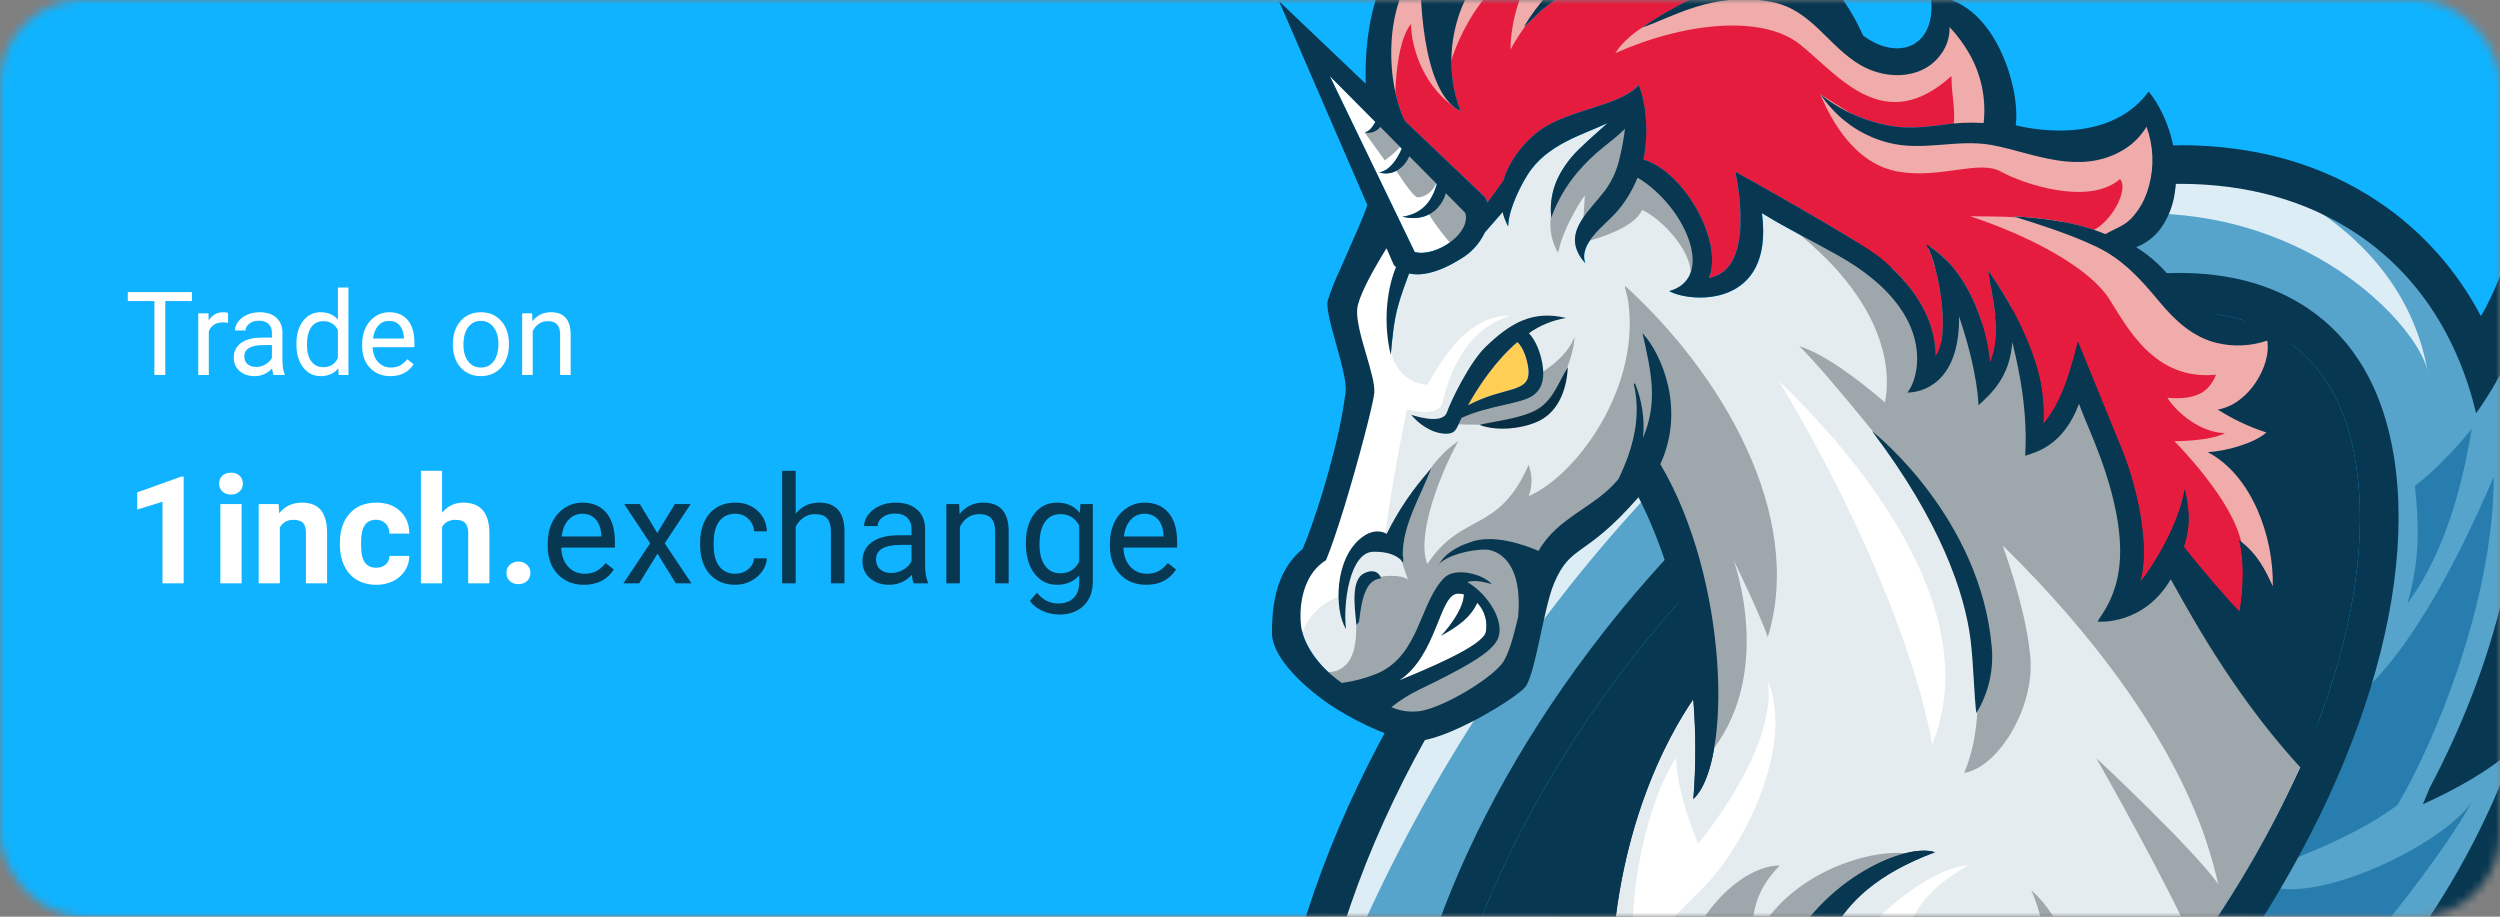 <svg width="300" height="110" viewBox="0 0 300 110" fill="none" xmlns="http://www.w3.org/2000/svg">
<rect x="0" y="0" width="300" height="110" fill="#808080" stroke="none"/>
<mask id="mask0" mask-type="alpha" maskUnits="userSpaceOnUse" x="0" y="0" width="300" height="110">
<rect width="300" height="110" rx="10" fill="#0FB3FF"/>
</mask>
<g mask="url(#mask0)">
<rect width="300" height="110" fill="#0FB3FF"/>
<path d="M23.032 36.127H19.833V45H18.527V36.127H15.335V35.047H23.032V36.127ZM27.366 38.738C27.175 38.706 26.967 38.69 26.744 38.69C25.915 38.69 25.352 39.044 25.056 39.75V45H23.791V37.603H25.021L25.042 38.458C25.457 37.797 26.045 37.467 26.806 37.467C27.052 37.467 27.239 37.499 27.366 37.562V38.738ZM32.828 45C32.755 44.854 32.696 44.594 32.65 44.221C32.062 44.831 31.361 45.137 30.545 45.137C29.816 45.137 29.216 44.932 28.747 44.522C28.282 44.107 28.05 43.583 28.05 42.949C28.05 42.179 28.341 41.582 28.925 41.158C29.513 40.73 30.338 40.516 31.399 40.516H32.63V39.935C32.63 39.492 32.498 39.142 32.233 38.882C31.969 38.617 31.579 38.485 31.064 38.485C30.613 38.485 30.235 38.599 29.93 38.827C29.624 39.055 29.472 39.331 29.472 39.654H28.2C28.2 39.285 28.33 38.93 28.59 38.588C28.854 38.242 29.21 37.968 29.656 37.768C30.107 37.567 30.602 37.467 31.14 37.467C31.992 37.467 32.66 37.681 33.143 38.109C33.626 38.533 33.876 39.119 33.895 39.866V43.27C33.895 43.95 33.981 44.49 34.154 44.891V45H32.828ZM30.73 44.036C31.126 44.036 31.502 43.934 31.857 43.728C32.213 43.523 32.47 43.257 32.63 42.929V41.411H31.639C30.089 41.411 29.314 41.865 29.314 42.772C29.314 43.168 29.447 43.478 29.711 43.701C29.975 43.925 30.315 44.036 30.73 44.036ZM35.569 41.24C35.569 40.105 35.838 39.194 36.376 38.506C36.914 37.813 37.618 37.467 38.488 37.467C39.354 37.467 40.04 37.763 40.546 38.355V34.5H41.81V45H40.648L40.587 44.207C40.081 44.827 39.377 45.137 38.475 45.137C37.618 45.137 36.918 44.786 36.376 44.084C35.838 43.382 35.569 42.466 35.569 41.336V41.24ZM36.834 41.384C36.834 42.222 37.007 42.879 37.353 43.352C37.7 43.827 38.178 44.063 38.789 44.063C39.591 44.063 40.177 43.703 40.546 42.983V39.586C40.168 38.889 39.587 38.54 38.803 38.54C38.183 38.54 37.7 38.779 37.353 39.258C37.007 39.736 36.834 40.445 36.834 41.384ZM46.849 45.137C45.846 45.137 45.03 44.809 44.401 44.152C43.773 43.492 43.458 42.61 43.458 41.507V41.274C43.458 40.541 43.597 39.887 43.875 39.312C44.158 38.734 44.55 38.283 45.051 37.959C45.557 37.631 46.103 37.467 46.691 37.467C47.653 37.467 48.4 37.783 48.934 38.417C49.467 39.05 49.733 39.957 49.733 41.138V41.664H44.723C44.741 42.393 44.953 42.983 45.358 43.435C45.769 43.881 46.288 44.105 46.917 44.105C47.364 44.105 47.742 44.013 48.052 43.831C48.362 43.649 48.633 43.407 48.865 43.106L49.638 43.708C49.018 44.66 48.088 45.137 46.849 45.137ZM46.691 38.506C46.181 38.506 45.753 38.693 45.406 39.066C45.06 39.435 44.846 39.955 44.764 40.625H48.469V40.529C48.432 39.887 48.259 39.39 47.949 39.039C47.639 38.684 47.22 38.506 46.691 38.506ZM54.341 41.233C54.341 40.509 54.482 39.857 54.765 39.278C55.052 38.7 55.448 38.253 55.954 37.938C56.465 37.624 57.046 37.467 57.697 37.467C58.704 37.467 59.518 37.815 60.138 38.513C60.762 39.21 61.074 40.137 61.074 41.295V41.384C61.074 42.104 60.935 42.751 60.657 43.325C60.384 43.895 59.99 44.339 59.475 44.658C58.964 44.977 58.376 45.137 57.711 45.137C56.708 45.137 55.895 44.788 55.27 44.091C54.651 43.394 54.341 42.471 54.341 41.322V41.233ZM55.612 41.384C55.612 42.204 55.801 42.863 56.18 43.359C56.562 43.856 57.073 44.105 57.711 44.105C58.353 44.105 58.864 43.854 59.242 43.352C59.62 42.847 59.81 42.14 59.81 41.233C59.81 40.422 59.616 39.766 59.228 39.265C58.846 38.759 58.335 38.506 57.697 38.506C57.073 38.506 56.569 38.754 56.187 39.251C55.804 39.748 55.612 40.459 55.612 41.384ZM63.856 37.603L63.898 38.533C64.463 37.822 65.201 37.467 66.112 37.467C67.675 37.467 68.464 38.349 68.478 40.112V45H67.213V40.105C67.208 39.572 67.085 39.178 66.844 38.923C66.607 38.668 66.235 38.54 65.73 38.54C65.319 38.54 64.959 38.649 64.649 38.868C64.34 39.087 64.098 39.374 63.925 39.73V45H62.66V37.603H63.856Z" fill="white"/>
<path d="M22.04 70H19.5V60.209L16.468 61.149V59.084L21.768 57.185H22.04V70ZM28.992 70H26.443V60.49H28.992V70ZM26.294 58.029C26.294 57.648 26.42 57.335 26.672 57.089C26.93 56.843 27.278 56.72 27.718 56.72C28.151 56.72 28.497 56.843 28.755 57.089C29.013 57.335 29.142 57.648 29.142 58.029C29.142 58.416 29.01 58.732 28.746 58.978C28.488 59.225 28.145 59.348 27.718 59.348C27.29 59.348 26.944 59.225 26.681 58.978C26.423 58.732 26.294 58.416 26.294 58.029ZM33.431 60.49L33.51 61.589C34.19 60.739 35.101 60.315 36.243 60.315C37.251 60.315 38.001 60.61 38.493 61.202C38.985 61.794 39.237 62.679 39.249 63.856V70H36.709V63.918C36.709 63.379 36.592 62.989 36.357 62.749C36.123 62.503 35.733 62.38 35.188 62.38C34.474 62.38 33.938 62.685 33.58 63.294V70H31.04V60.49H33.431ZM45.138 68.128C45.606 68.128 45.987 67.999 46.28 67.741C46.573 67.483 46.726 67.141 46.737 66.713H49.119C49.113 67.357 48.938 67.949 48.592 68.488C48.246 69.022 47.772 69.438 47.168 69.736C46.57 70.029 45.908 70.176 45.182 70.176C43.822 70.176 42.75 69.745 41.965 68.884C41.18 68.017 40.787 66.821 40.787 65.298V65.131C40.787 63.666 41.177 62.497 41.956 61.624C42.735 60.751 43.805 60.315 45.164 60.315C46.353 60.315 47.306 60.654 48.02 61.334C48.741 62.008 49.107 62.907 49.119 64.032H46.737C46.726 63.54 46.573 63.142 46.28 62.837C45.987 62.526 45.601 62.371 45.12 62.371C44.528 62.371 44.08 62.588 43.775 63.022C43.477 63.449 43.327 64.147 43.327 65.113V65.377C43.327 66.356 43.477 67.059 43.775 67.486C44.074 67.914 44.528 68.128 45.138 68.128ZM53.048 61.527C53.722 60.719 54.568 60.315 55.588 60.315C57.65 60.315 58.696 61.513 58.726 63.909V70H56.185V63.98C56.185 63.435 56.068 63.033 55.834 62.775C55.6 62.512 55.21 62.38 54.665 62.38C53.921 62.38 53.382 62.667 53.048 63.241V70H50.508V56.5H53.048V61.527ZM60.773 68.752C60.773 68.348 60.908 68.019 61.178 67.768C61.453 67.516 61.796 67.39 62.206 67.39C62.622 67.39 62.965 67.516 63.234 67.768C63.51 68.019 63.648 68.348 63.648 68.752C63.648 69.15 63.513 69.476 63.243 69.728C62.974 69.974 62.628 70.097 62.206 70.097C61.79 70.097 61.447 69.974 61.178 69.728C60.908 69.476 60.773 69.15 60.773 68.752Z" fill="white"/>
<path d="M70.081 70.176C68.792 70.176 67.743 69.754 66.935 68.91C66.126 68.061 65.722 66.927 65.722 65.509V65.21C65.722 64.267 65.9 63.426 66.258 62.688C66.621 61.943 67.125 61.363 67.769 60.947C68.42 60.525 69.123 60.315 69.879 60.315C71.115 60.315 72.076 60.722 72.762 61.536C73.447 62.351 73.79 63.517 73.79 65.034V65.711H67.348C67.371 66.648 67.644 67.407 68.165 67.987C68.692 68.561 69.36 68.849 70.169 68.849C70.743 68.849 71.23 68.731 71.628 68.497C72.026 68.263 72.375 67.952 72.674 67.565L73.667 68.339C72.87 69.564 71.675 70.176 70.081 70.176ZM69.879 61.65C69.223 61.65 68.672 61.891 68.227 62.371C67.781 62.846 67.506 63.514 67.4 64.375H72.164V64.252C72.117 63.426 71.894 62.787 71.496 62.336C71.098 61.879 70.559 61.65 69.879 61.65ZM78.87 63.962L80.98 60.49H82.878L79.767 65.192L82.975 70H81.094L78.897 66.44L76.699 70H74.81L78.018 65.192L74.906 60.49H76.787L78.87 63.962ZM88.248 68.849C88.828 68.849 89.335 68.673 89.769 68.321C90.202 67.97 90.442 67.53 90.489 67.003H92.027C91.998 67.548 91.811 68.066 91.465 68.559C91.119 69.051 90.656 69.443 90.076 69.736C89.502 70.029 88.893 70.176 88.248 70.176C86.953 70.176 85.922 69.745 85.154 68.884C84.393 68.017 84.012 66.833 84.012 65.333V65.061C84.012 64.135 84.182 63.312 84.522 62.591C84.861 61.87 85.348 61.31 85.981 60.912C86.619 60.514 87.372 60.315 88.239 60.315C89.306 60.315 90.19 60.634 90.894 61.273C91.603 61.911 91.981 62.74 92.027 63.76H90.489C90.442 63.145 90.208 62.641 89.786 62.248C89.37 61.85 88.855 61.65 88.239 61.65C87.413 61.65 86.772 61.949 86.314 62.547C85.863 63.139 85.638 63.997 85.638 65.122V65.43C85.638 66.525 85.863 67.369 86.314 67.961C86.766 68.553 87.41 68.849 88.248 68.849ZM95.481 61.642C96.202 60.757 97.14 60.315 98.294 60.315C100.304 60.315 101.317 61.448 101.335 63.716V70H99.709V63.707C99.703 63.022 99.545 62.515 99.234 62.187C98.93 61.858 98.452 61.694 97.802 61.694C97.274 61.694 96.811 61.835 96.413 62.116C96.015 62.398 95.704 62.767 95.481 63.224V70H93.856V56.5H95.481V61.642ZM109.641 70C109.547 69.812 109.471 69.478 109.412 68.998C108.656 69.783 107.754 70.176 106.705 70.176C105.768 70.176 104.997 69.912 104.394 69.385C103.796 68.852 103.497 68.178 103.497 67.363C103.497 66.373 103.872 65.606 104.622 65.061C105.378 64.51 106.438 64.234 107.804 64.234H109.386V63.487C109.386 62.919 109.216 62.468 108.876 62.134C108.536 61.794 108.035 61.624 107.373 61.624C106.793 61.624 106.307 61.77 105.914 62.063C105.521 62.356 105.325 62.711 105.325 63.127H103.69C103.69 62.652 103.857 62.195 104.191 61.756C104.531 61.31 104.988 60.959 105.562 60.701C106.143 60.443 106.778 60.315 107.47 60.315C108.565 60.315 109.424 60.59 110.045 61.141C110.666 61.685 110.988 62.438 111.012 63.399V67.776C111.012 68.649 111.123 69.344 111.346 69.859V70H109.641ZM106.942 68.761C107.452 68.761 107.936 68.629 108.393 68.365C108.85 68.102 109.181 67.759 109.386 67.337V65.386H108.111C106.119 65.386 105.123 65.969 105.123 67.135C105.123 67.644 105.293 68.043 105.633 68.33C105.973 68.617 106.409 68.761 106.942 68.761ZM115.099 60.49L115.151 61.685C115.878 60.772 116.827 60.315 117.999 60.315C120.009 60.315 121.022 61.448 121.04 63.716V70H119.414V63.707C119.408 63.022 119.25 62.515 118.939 62.187C118.635 61.858 118.157 61.694 117.507 61.694C116.979 61.694 116.517 61.835 116.118 62.116C115.72 62.398 115.409 62.767 115.187 63.224V70H113.561V60.49H115.099ZM123.105 65.166C123.105 63.684 123.448 62.506 124.134 61.633C124.819 60.754 125.728 60.315 126.858 60.315C128.019 60.315 128.924 60.725 129.574 61.545L129.653 60.49H131.139V69.772C131.139 71.002 130.772 71.972 130.04 72.681C129.313 73.39 128.335 73.744 127.104 73.744C126.419 73.744 125.748 73.598 125.092 73.305C124.436 73.012 123.935 72.61 123.589 72.101L124.433 71.125C125.13 71.986 125.982 72.417 126.99 72.417C127.781 72.417 128.396 72.194 128.836 71.749C129.281 71.304 129.504 70.677 129.504 69.868V69.051C128.854 69.801 127.966 70.176 126.841 70.176C125.728 70.176 124.825 69.728 124.134 68.831C123.448 67.935 123.105 66.713 123.105 65.166ZM124.74 65.351C124.74 66.423 124.96 67.267 125.399 67.882C125.839 68.491 126.454 68.796 127.245 68.796C128.271 68.796 129.023 68.33 129.504 67.398V63.057C129.006 62.148 128.259 61.694 127.263 61.694C126.472 61.694 125.854 62.002 125.408 62.617C124.963 63.232 124.74 64.144 124.74 65.351ZM137.546 70.176C136.257 70.176 135.208 69.754 134.399 68.91C133.591 68.061 133.187 66.927 133.187 65.509V65.21C133.187 64.267 133.365 63.426 133.723 62.688C134.086 61.943 134.59 61.363 135.234 60.947C135.885 60.525 136.588 60.315 137.344 60.315C138.58 60.315 139.541 60.722 140.227 61.536C140.912 62.351 141.255 63.517 141.255 65.034V65.711H134.812C134.836 66.648 135.108 67.407 135.63 67.987C136.157 68.561 136.825 68.849 137.634 68.849C138.208 68.849 138.694 68.731 139.093 68.497C139.491 68.263 139.84 67.952 140.139 67.565L141.132 68.339C140.335 69.564 139.14 70.176 137.546 70.176ZM137.344 61.65C136.688 61.65 136.137 61.891 135.691 62.371C135.246 62.846 134.971 63.514 134.865 64.375H139.629V64.252C139.582 63.426 139.359 62.787 138.961 62.336C138.562 61.879 138.023 61.65 137.344 61.65Z" fill="#083751"/>
<path d="M193.982 178.2C185.357 178.2 177.763 176.059 171.412 171.777C162.801 166.014 157.268 156.789 155.411 145.131C153.665 134.179 155.218 121.247 159.892 107.733C164.565 94.219 172.28 80.434 182.208 67.766C196.895 49.035 215.145 34.286 233.591 26.235C243.484 21.928 252.894 19.759 261.577 19.759C270.202 19.759 277.795 21.9 284.146 26.182C290.419 30.382 295.103 36.495 297.88 44.049C298.409 43.063 298.849 42.031 299.194 40.966L302.05 31.767L303.703 41.255C307.112 60.857 301.757 78.678 295.795 91.307C297.354 90.376 298.816 89.29 300.158 88.067L307.177 81.476L303.931 90.54C298.669 105.231 289.816 118.56 277.581 130.236C280.316 129.986 283.122 129.497 285.335 128.58L294.235 124.897L287.988 132.227C272.886 149.955 252.005 159.087 237.029 163.63C232.225 166.707 227.189 169.408 221.967 171.709C212.075 175.998 202.661 178.2 193.982 178.2ZM261.548 35.071C255.036 35.071 247.7 36.83 239.742 40.302C223.581 47.354 207.444 60.472 194.3 77.233C176.785 99.568 167.692 124.673 170.57 142.718C171.755 150.166 174.914 155.654 179.955 159.03C183.75 161.567 188.477 162.856 194.01 162.856C200.522 162.856 207.858 161.096 215.816 157.624C231.978 150.573 248.114 137.455 261.259 120.694C278.773 98.355 287.866 73.265 284.989 55.208C283.804 47.761 280.644 42.272 275.603 38.896C271.808 36.359 267.082 35.071 261.548 35.071Z" fill="#56A4CB"/>
<path d="M288.894 72.394C293.785 65.839 295.617 57.174 296.627 51.443C292.761 56.207 289.787 58.298 289.787 58.298C290.233 62.623 290.501 66.863 288.894 72.394Z" fill="#277DAD"/>
<path d="M224.42 36.388C265.154 10.598 290.99 38.254 291.394 45.095C289.741 34.3 282.112 26.717 273.065 22.453C265.207 18.388 241.592 24.041 241.592 24.041L224.42 36.388Z" fill="#DDEDF5"/>
<path d="M156.089 130.917C164.326 102.591 192.504 48.128 246.186 24.219C237.665 20.611 201.279 40.356 182.215 67.755C158.767 101.477 158.767 109.863 156.089 130.917Z" fill="#DDEDF5"/>
<path d="M273.062 103.857C273.062 103.857 282.122 100.806 287.699 96.599C291.983 89.437 299.244 72.255 299.244 57.228C288.77 81.665 281.394 84.502 281.394 84.502C277.506 96.242 276.039 97.991 273.062 103.857Z" fill="#277DAD"/>
<path d="M278.773 135.496C261.994 148.546 250.545 153.774 235.737 158.691L226.241 163.926L224.02 154.766C224.02 154.766 259.81 135.81 271.708 106.116C277.47 108.853 292.946 101.538 296.627 96.242C289.487 109.089 265.211 135.26 265.211 135.26L278.773 135.496Z" fill="#277DAD"/>
<path d="M261.577 22.06C269.645 22.06 276.863 24.066 282.854 28.077C290.019 32.873 294.906 40.267 297.134 49.584C298.919 47.086 300.583 44.267 301.418 41.619C305.024 62.349 298.676 81.112 291.551 94.569C291.29 95.215 291.022 95.864 290.747 96.51C294.674 94.726 298.855 92.438 301.747 89.73C295.153 108.143 283.539 122.239 271.316 132.755H272.133C276.292 132.755 282.101 132.398 286.224 130.693C271.78 147.643 251.952 156.689 236.051 161.482C231.267 164.564 226.247 167.266 221.039 169.561C211.4 173.764 202.254 175.866 193.989 175.866C185.921 175.866 178.702 173.861 172.712 169.85C164.65 164.454 159.463 155.779 157.717 144.767C156.032 134.19 157.55 121.646 162.105 108.493C166.675 95.25 174.268 81.665 184.043 69.2C198.494 50.765 216.427 36.266 234.527 28.366C244.166 24.162 253.312 22.06 261.577 22.06ZM194.01 165.175C200.758 165.175 208.462 163.362 216.744 159.747C233.252 152.546 249.706 139.186 263.087 122.125C280.983 99.286 290.255 73.518 287.281 54.844C285.988 46.733 282.493 40.72 276.896 36.969C272.687 34.154 267.489 32.752 261.544 32.752C254.794 32.752 247.093 34.564 238.811 38.176C222.303 45.38 205.845 58.741 192.468 75.802C174.572 98.64 165.3 124.408 168.274 143.082C169.566 151.194 173.061 157.207 178.659 160.957C182.865 163.773 188.066 165.175 194.01 165.175ZM261.577 17.439C252.573 17.439 242.848 19.691 232.659 24.134C213.867 32.341 195.299 47.329 180.38 66.356C170.302 79.203 162.458 93.27 157.707 106.976C152.901 120.847 151.324 134.168 153.109 145.495C155.072 157.817 160.963 167.573 170.109 173.686C176.849 178.2 184.878 180.488 193.971 180.488C202.971 180.488 212.699 178.236 222.888 173.793C228.124 171.49 233.176 168.79 238 165.717C247.035 162.992 255.744 159.282 263.969 154.655C282.083 144.349 288.759 137.062 301.479 120.815L284.639 126.3C301.586 107.883 305.863 96.717 311.293 75.627L301.561 83.528C312.332 58.416 305.192 31.028 302.907 25.468C301.415 29.868 298.98 36.049 297.698 37.919C294.816 32.405 290.602 27.697 285.439 24.223C278.698 19.709 270.669 17.421 261.577 17.421V17.439ZM194.01 160.536C188.944 160.536 184.65 159.38 181.247 157.103C176.764 154.098 173.943 149.138 172.861 142.354C170.084 124.912 178.998 100.51 196.124 78.664C209.037 62.199 224.855 49.331 240.671 42.429C248.332 39.086 255.358 37.391 261.548 37.391C266.614 37.391 270.905 38.547 274.311 40.823C278.795 43.828 281.615 48.788 282.697 55.572C285.474 73.015 276.56 97.416 259.435 119.263C246.522 135.735 230.703 148.582 214.888 155.497C207.223 158.841 200.201 160.536 194.01 160.536Z" fill="#083751"/>
<path d="M194.01 160.536C188.945 160.536 184.65 159.38 181.248 157.103C176.764 154.098 173.943 149.138 172.862 142.354C170.084 124.912 178.998 100.51 196.124 78.664C209.037 62.199 224.855 49.331 240.671 42.429C248.332 39.086 255.358 37.391 261.548 37.391C266.614 37.391 270.905 38.547 274.311 40.823C278.795 43.828 281.615 48.788 282.697 55.572C285.474 73.015 276.56 97.416 259.435 119.263C246.522 135.735 230.703 148.582 214.888 155.497C207.223 158.841 200.201 160.536 194.01 160.536Z" fill="#083751"/>
<path d="M170.52 -4.2C170.309 -1.542 170.491 11.187 175.296 13.353C171.965 5.502 175.503 -9.128 192.204 -9.2C189.148 -6.923 186.806 -3.187 185.778 -0.693C184.673 0.512 183.695 1.827 182.861 3.233C184.064 2.519 187.97 -4.111 202.625 -4.158C206.516 -4.158 210.743 -3.733 214.192 -1.77C208.265 -3.237 201.954 0.014 197.034 3.322C200.501 2.209 205.545 -1.128 212.642 0.26C217.412 1.192 219.372 5.584 223.31 7.85C226.523 9.703 231.085 9.563 233.188 6.109C233.712 5.251 233.974 4.259 233.941 3.254C234.843 4.207 235.631 5.261 236.29 6.395C237.752 8.925 238.363 11.859 238.032 14.763C234.559 14.431 231.139 15.63 227.654 15.227C224.28 14.778 221.092 13.421 218.429 11.301C220.324 14.138 223.185 16.191 226.48 17.079C230.671 18.203 234.751 16.633 238.939 17.375C243.719 18.217 249.742 21.332 255.197 17.707C256.163 17.049 256.974 16.189 257.575 15.187C258.445 17.583 258.513 20.197 257.767 22.635C257.382 24.006 256.663 25.26 255.675 26.285C254.779 27.174 253.683 27.477 252.655 28.091C249.199 26.664 245.333 26.182 241.588 25.95C244.955 27.02 248.403 28.091 251.584 29.615C254.765 31.139 256.914 33.54 259.142 36.217C260.995 38.443 263.155 40.47 266.057 41.159C268.051 41.633 270.138 41.532 272.076 40.866C272.594 43.775 269.898 48.517 266.139 49.145C267.958 50.305 269.917 51.23 271.969 51.897C270.541 53.181 267.132 54.141 264.94 54.255C270.209 57.017 272.862 64.376 272.74 70.349C271.894 68.526 270.923 66.424 268.717 64.832C269.338 67.384 269.224 70.499 268.752 73.397C267.71 72.405 263.754 67.823 262.069 65.607C262.887 63.055 262.744 61.296 262.18 58.698C261.466 62.98 258.399 67.894 256.825 69.864C257.539 67.198 257.26 64.329 256.825 61.656C256.292 58.644 255.413 55.703 254.205 52.892C251.602 46.544 251.602 46.544 249.353 41.016C248.05 46.294 246.932 48.756 245.201 50.894C245.29 49.203 245.175 47.508 244.858 45.844C244.737 45.152 243.655 39.739 238.589 32.47C239.028 35.838 240.374 39.839 238.778 43.607C238.675 40.781 236.808 32.598 231.149 29.333C232.734 32.059 234.127 40.599 232.22 42.79C232.402 38.079 229.122 33.736 225.544 30.885C222.895 28.773 208.208 20.579 208.23 20.615C208.251 20.651 210.954 32.427 205.045 33.358C206.852 29.287 202.311 20.718 197.191 19.141C197.791 16.269 197.63 12.814 196.638 10.22C194.096 12.978 187.656 13.096 184.168 16.122C182.668 17.414 181.073 19.384 180.426 21.671L178.491 24.34C178.451 24.111 178.366 23.892 178.242 23.695L168.606 14.538C166.411 10.363 165.811 0.285 170.52 -4.2Z" fill="#E61C3F"/>
<path d="M159.577 9.117L165.047 14.634C164.75 15.166 164.354 15.758 163.769 15.894C164.111 15.973 164.468 15.953 164.799 15.834C165.129 15.716 165.418 15.505 165.632 15.227L168.217 17.835C167.692 19.016 166.828 20.465 165.486 20.69C167.203 21.182 168.517 20.09 169.127 18.756L172.419 22.075C171.983 23.641 171.03 25.643 168.285 26C171.266 26.714 172.954 24.99 173.508 23.166L175.828 25.507C176.589 28.005 172.305 30.91 169.759 30.243L159.577 9.117Z" fill="white"/>
<path d="M276.039 92.046C271.603 101.617 266.058 110.635 259.517 118.913C257.075 122.039 254.537 125.029 251.902 127.884C252.766 121.354 250.881 114.495 246.7 111.262C250.577 119.548 249.556 126.528 246.297 131.806C241.431 139.625 232.335 142.99 226.858 142.872C222.708 142.746 218.656 141.576 215.077 139.471C215.077 139.471 199.876 135.735 198.88 139.178C197.884 142.622 203.142 151.436 203.142 151.436C203.142 151.436 206.773 151.265 207.098 153.877C208.551 152.674 210.3 151.884 212.164 151.59C213.607 152.549 214.685 153.966 215.227 155.611C216.212 158.691 215.159 162.106 214.599 164.565C214.485 165.02 214.397 165.481 214.334 165.946C214.26 166.503 214.283 167.07 214.402 167.619C214.563 168.323 214.868 168.985 215.298 169.564C214.068 169.327 212.852 169.02 211.657 168.644C210.36 168.24 209.096 167.736 207.876 167.138C205.971 166.251 204.281 164.963 202.921 163.362C197.334 163.744 195.424 164.939 193.714 161.824C193.201 160.82 192.781 159.771 192.457 158.691C190.237 151.818 185.239 144.831 183.197 141.99C181.155 139.15 183.739 133.176 188.627 131.028C193.514 128.88 213.385 123.791 216.323 119.869C219.261 115.948 217.922 107.594 232.199 102.273C228.118 100.949 216.316 106.819 213.385 117.204C207.848 120.829 193.693 124.94 189.841 126.082C183.475 127.966 179.902 132.57 178.87 135.482C175.725 136.595 170.595 138.368 170.548 140.834C170.495 143.593 172.458 147.582 172.333 153.299C172.333 154.198 173.24 155.704 174.5 157.324C175.293 158.348 176.221 159.419 177.124 160.411C176.912 162.334 176.011 164.115 174.586 165.425C173.566 166.381 172.442 167.219 171.234 167.923C170.038 168.658 168.913 169.261 168.142 169.839C167.474 170.344 166.947 171.011 166.61 171.777C166.036 169.849 165.649 167.87 165.454 165.867C162.38 161.667 161.259 160.515 160.691 158.73C160.647 158.57 160.617 158.407 160.602 158.241C160.374 156.143 160.916 149.866 161.259 146.237C161.684 146.187 162.58 146.794 164.301 147.764L164.658 147.978L164.197 147.265C161.698 143.432 158.867 139.207 160.113 135.371C160.784 133.308 162.094 132.159 164.169 130.921C164.18 130.911 164.193 130.902 164.208 130.896C165.004 130.414 165.918 129.918 166.953 129.347C170.687 127.281 185.731 122.421 187.688 118.438C188.801 116.226 190.043 114.081 191.408 112.015C191.728 114.921 192.358 117.785 193.286 120.558C193.064 100.574 200.326 88.056 203.185 83.899C203.515 87.888 203.521 91.898 203.203 95.889C207.194 92.146 207.448 75.648 202.361 62.27C201.937 61.154 201.474 60.064 200.972 58.998C200.436 57.859 199.858 56.757 199.237 55.7C200.246 53.511 200.687 51.103 200.519 48.699C200.441 47.563 200.243 46.438 199.926 45.345C199.388 43.369 198.428 41.533 197.113 39.963C197.677 42.493 198.184 44.677 198.244 46.843C198.295 48.36 198.087 49.875 197.63 51.322C197.502 51.725 197.352 52.132 197.181 52.55C197.209 52.26 197.231 51.975 197.238 51.69C197.28 50.48 197.16 49.27 196.881 48.092C196.718 47.403 196.503 46.726 196.238 46.069C196.199 45.976 196.056 46.044 196.077 46.137C196.261 46.925 196.37 47.73 196.402 48.538C196.46 50.017 196.301 51.495 195.931 52.928C195.773 53.565 195.581 54.194 195.356 54.812C195.025 55.723 194.647 56.616 194.225 57.488C191.415 60.935 186.938 62.017 184.635 66.11C184.421 66.021 184.178 65.921 183.921 65.817C183.054 65.477 182.163 65.203 181.255 64.996C179.637 64.64 177.831 64.511 176.342 65.111C175.573 65.351 174.842 65.7 174.172 66.149C173.561 66.544 173.05 67.075 172.679 67.701C173.554 66.72 176.249 65.917 178.391 65.949C178.984 66.009 179.551 66.225 180.034 66.574C180.737 67.087 181.28 67.79 181.597 68.601C181.597 68.658 181.569 68.693 181.565 68.715C181.581 68.688 181.596 68.661 181.608 68.633V68.661C182.097 69.85 182.376 71.562 182.165 74.032C181.562 76.498 180.987 78.703 180.152 79.709C178.559 81.651 173.336 84.762 170.53 85.308C170.319 85.359 170.104 85.396 169.888 85.419C169.142 85.461 168.396 85.366 167.685 85.137C167.439 85.069 167.189 84.984 166.939 84.887C167.422 84.506 167.923 84.148 168.442 83.817C168.991 83.462 169.56 83.142 170.148 82.857C170.836 82.526 171.485 82.207 172.094 81.9C176.524 79.702 178.877 78.239 179.612 76.883C180.287 75.638 179.78 73.907 178.727 72.405C178.25 71.71 177.678 71.085 177.028 70.549C176.716 70.291 176.383 70.059 176.032 69.857C176.538 69.72 177.069 69.698 177.585 69.793C178.048 69.871 178.507 69.973 178.959 70.099C178.691 69.8 177.331 69.471 176.938 69.243C175.653 68.486 174.511 68.811 173.636 69.796C172.494 71.081 170.927 75.634 168.256 78.753C166.435 80.894 162.99 81.676 160.984 81.965C158.128 79.945 156.343 77.176 156.111 74.978C155.85 72.362 156.468 68.833 159.12 67.205C161.127 62.395 164.683 49.224 164.908 47.175C165.132 45.127 162.633 39.639 162.858 37.073C163.023 35.253 165.668 30.907 166.375 29.772L167.249 31.788C167.271 31.809 167.36 31.913 167.514 32.052C166.211 35.264 166.086 39.343 166.889 42.583C167.078 40.531 167.246 38.504 167.821 36.516C168.178 35.257 168.638 34.04 169.084 32.819C170.352 33.094 172.344 32.905 175.278 31.064C176.55 30.331 177.565 29.224 178.184 27.895L180.326 25.443C180.476 26.042 180.699 26.619 180.99 27.163C180.99 25.586 182.061 22.956 183.307 20.986C185.628 17.261 190.08 16.144 192.907 14.763C191.779 15.812 190.601 16.804 189.505 17.885C187.188 20.162 185.785 22.881 186.156 26.157C187.438 22.66 189.455 20.09 192.325 17.75C193.039 17.157 194.11 16.368 195.021 15.459C194.628 18.049 194.307 20.64 192.611 22.874C190.605 25.54 187.152 28.137 190.255 31.588C189.398 29.286 192.511 27.088 193.825 25.65C194.979 24.381 195.895 22.913 196.527 21.318C202.239 24.733 206.006 33.355 200.329 34.935C202.757 36.32 212.953 37.112 211.446 25.575C214.302 27.359 217.348 28.844 220.371 30.539L220.611 30.671C221.512 31.176 222.388 31.726 223.235 32.32C226.008 34.268 227.729 36.245 228.75 38.118C229.32 39.136 229.716 40.24 229.925 41.387C230.46 44.374 229.404 46.615 228.879 47.097C231.671 47.026 234.948 44.995 235.098 38.711C235.098 38.468 235.098 38.218 235.098 37.965L235.119 38.019C235.187 38.218 235.251 38.411 235.319 38.604C237.411 44.991 237.433 48.617 237.433 48.617C239.218 47.022 241.224 44.952 241.488 41.041C241.613 41.694 243.466 48.153 243.03 54.68C244.305 54.248 247.604 53.513 249.499 48.435C250.095 50.219 251.963 54.016 253.155 58.216C253.947 61.003 254.54 63.983 254.415 66.895C254.212 71.68 251.916 74.032 251.734 74.574C251.898 74.599 257.235 75.031 260.509 69.496C263.679 75.21 268.588 83.902 276.039 92.046Z" fill="#E5ECEF"/>
<path d="M176.15 48.631C177.378 46.426 179.413 43.328 182.069 41.059C182.783 41.683 183.204 43.082 183.347 43.967C183.911 47.35 180.894 46.144 176.15 48.631Z" fill="#FFCE55"/>
<path d="M155.493 78.4C155.493 78.4 156.122 72.722 161.28 71.438C160.606 68.754 162.601 63.783 166.171 64.811C166.95 57.852 168.852 49.109 168.852 49.109C168.852 49.109 172.665 50.269 173.136 48.217C173.608 46.166 175.278 39.653 181.269 37.869C176.16 37.869 173.261 42.768 171.301 46.158C168.385 46.069 166.039 43.214 166.96 38.754C167.881 34.293 168.388 31.349 168.388 31.349L166.186 28.762C166.186 28.762 160.72 34.218 161.637 37.869C162.555 41.519 165.011 46.037 163.779 48.624C162.548 51.211 157.964 65.839 157.964 65.839C154.108 70.524 153.766 73.839 155.493 78.4Z" fill="white"/>
<path d="M236.176 103.857C231.863 103.857 219.847 112.361 219.847 121.222C213.224 124.077 196.788 130.086 196.788 130.086L222.01 125.922C222.01 125.922 229.296 128.955 234.18 125.922C239.064 122.888 237.85 116.972 237.85 116.972C231.845 122.175 222.167 111.708 236.176 103.857Z" fill="white"/>
<path d="M213.464 45.712C221.653 53.584 238.679 72.572 231.863 89.344C229.743 77.361 222.167 60.083 213.464 45.712Z" fill="white"/>
<path d="M157.518 79.948C157.518 79.948 159.535 81.494 161.32 79.948C163.979 77.647 161.773 71.712 163.462 70.192C165.15 68.672 168.617 69.004 168.97 69.6C168.053 67.102 167.271 64.365 167.867 63.294C168.463 62.224 170.591 55.8 175.007 52.946C173.122 56.207 169.845 64.158 171.287 67.694C172.626 65.839 178.813 64.101 181.551 66.791C184.289 69.482 184.471 77.001 181.551 80.616C178.631 84.231 170.994 88.035 168.97 87.499C162.969 85.109 160.324 83.142 157.518 79.948Z" fill="#9EA7AC"/>
<path d="M171.291 67.694C175.368 61.421 179.784 64.097 183.429 55.8C183.9 57.005 183.9 58.343 183.429 59.547C189.562 56.875 197.795 45.245 195.017 34.3C197.516 37.747 199.747 48.574 198.319 53.659C196.891 58.744 190.465 62.313 189.216 64.365C187.966 66.417 183.689 69.628 183.689 69.628C181.562 65.846 175.543 66.731 171.291 67.694Z" fill="#9EA7AC"/>
<path d="M173.583 50.804C173.583 50.804 180.251 51.557 183.675 49.823C187.099 48.089 188.934 42.419 188.934 40.456C187.938 43.132 184.56 44.963 184.56 44.963C183.338 46.214 181.841 47.164 180.187 47.736C177.503 48.631 174.654 49.466 174.654 49.466L173.583 50.804Z" fill="#9EA7AC"/>
<path d="M171.291 25.379C171.291 25.379 172.94 23.727 172.562 21.475C171.962 23.327 170.684 23.684 170.113 23.684C169.541 23.684 167.299 20.115 167.299 20.115C167.299 20.115 169.723 17.824 168.974 16.297C168.22 17.857 166.171 19.241 166.171 19.241L163.769 15.915C163.769 15.915 166.625 14.602 166.171 13.353C165.282 13.353 175.453 22.435 175.453 22.435L177.499 25.754C177.499 25.754 177.499 27.716 174.436 29.629C172.058 26.935 171.291 25.379 171.291 25.379Z" fill="#9EA7AC"/>
<path d="M199.108 48.842C202.264 47.157 195.003 36.88 195.003 34.3C206.606 44.845 216.602 61.778 212.139 76.448C211.068 73.415 208.034 67.22 208.034 67.22C208.034 67.22 213.217 81.315 204.735 90.95C205.535 78.46 200.34 59.647 197.859 57.228C200.09 53.356 199.108 48.842 199.108 48.842Z" fill="#9EA7AC"/>
<path d="M228.672 102.387C222.96 101.895 212.853 105.938 210.176 113.967C210.34 110.998 209.851 107.604 213.574 103.857C208.576 103.857 202.15 110.994 202.15 116.972C193.757 120.897 168.235 133.059 166.179 134.843C164.122 136.627 164.454 138.515 167.878 146.676C165.732 152.685 162.559 156.243 170.602 163.212C173.915 166.067 175.464 166.424 175.464 166.424L178.891 159.387C178.891 159.387 170.791 144.346 173.126 140.552C178.634 136.805 180.726 136.27 180.726 136.27C180.726 136.27 182.686 130.382 192.682 127.527C202.679 124.673 215.374 118.785 215.374 118.785C218.03 105.581 226.241 103.915 228.672 102.387Z" fill="#9EA7AC"/>
<path d="M249.981 129.49C249.981 129.49 251.409 113.432 243.741 106.83C245.697 110.934 246.597 119.141 243.741 123.245C243.78 119.596 242.514 116.052 240.171 113.253C240.171 113.253 244.041 127.706 233.213 131.185C224.677 133.059 221.25 129.133 221.25 129.133C212.146 132.345 199.115 133.594 195.367 134.486C192.868 140.196 192.868 151.722 201.529 159.926C200.892 157.903 200.384 155.843 200.008 153.756C200.008 153.756 202.768 158.216 205.756 157.503C208.744 156.789 212.996 152.725 217.833 159.13C215.912 152.507 213.656 150.009 213.656 150.009L207.498 150.366L203.214 148.046L200.179 140.017L213.656 141.266C213.656 141.266 226.944 148.785 235.344 143.764C243.744 138.743 249.981 129.49 249.981 129.49Z" fill="#9EA7AC"/>
<path d="M174.932 71.234C175.183 71.229 175.433 71.26 175.675 71.327C175.596 73.514 172.94 76.294 172.94 76.294C175.029 75.113 176.446 74.11 177.274 72.337C177.712 72.802 178.033 73.365 178.21 73.978C178.388 74.592 178.417 75.239 178.295 75.866C177.91 77.54 171.059 80.362 167.871 81.665C172.451 78.7 172.683 71.295 174.932 71.234Z" fill="white"/>
<path d="M263.904 70.249L261.048 65.839C261.048 65.839 257.264 71.502 254.801 72.572C257.028 62.938 252.837 51.679 249.267 45.712C248.956 47.258 248.297 48.712 247.34 49.966C246.383 51.219 245.154 52.238 243.744 52.946C243.744 52.946 243.844 46.687 242.423 41.691C242.063 40.292 241.481 38.961 240.699 37.747C240.56 39.49 240.218 41.209 239.678 42.872C239.378 43.878 238.941 44.839 238.379 45.727C238.379 45.727 238.172 44.924 237.84 43.742C237.483 42.504 237.004 40.845 236.472 39.253C235.737 37.034 234.916 34.95 234.273 34.315C234.184 35.588 234.559 37.94 234.17 40.381C233.942 42.078 233.227 43.672 232.11 44.97L231.867 44.635C231.733 43.709 231.548 42.792 231.314 41.887C230.649 39.278 229.286 35.464 226.708 33.394C226.437 33.176 226.13 32.944 225.794 32.709C224.588 31.849 223.013 30.882 221.339 29.911C216.519 27.131 210.854 24.362 210.6 24.237C213.731 26.218 216.636 28.536 219.261 31.149C220.363 32.264 221.383 33.456 222.313 34.718C225.087 38.508 226.166 41.965 226.383 44.774C226.478 45.948 226.417 47.13 226.201 48.289C222.928 45.487 218.926 42.479 215.912 41.537C217.53 43.057 221.267 47.489 224.727 51.732L224.673 51.786C224.827 51.922 224.973 52.071 225.123 52.214C226.826 54.298 228.447 56.311 229.7 57.874C236.262 68.119 239.546 83.752 235.705 92.745C239.721 92.121 244.119 85.023 243.648 79.006C243.291 74.367 241.435 68.604 240.317 65.446C263.633 88.359 265.6 104.546 266.228 106.127C263.065 101.738 251.902 91.293 251.552 90.968C251.752 91.325 260.548 106.773 263.494 113.842C269.416 105.492 274.14 96.895 277.474 88.552L263.904 70.249Z" fill="#9EA7AC"/>
<path d="M189.826 29.126C192.525 28.441 196.163 27.163 197.056 25.201C199.198 26.093 204.017 30.724 202.678 34.3C205.42 30.992 202.907 22.81 196.367 20.115C196.367 18.688 195.717 13.335 195.717 13.335C195.717 13.335 182.508 22.563 186.97 30.343C187.684 26.913 190.183 23.416 190.183 23.416L189.826 29.126Z" fill="#9EA7AC"/>
<path d="M167.442 14.952C167.442 14.952 166.932 5.841 169.327 2.869C169.327 5.602 170.809 10.748 175.296 13.35C172.362 7.151 171.726 -6.813 171.726 -6.813C164.426 -0.247 163.854 6.152 167.442 14.952Z" fill="#F0ABAB"/>
<path d="M173.458 10.598C173.458 10.598 171.458 -4.15 182.815 -8.076C194.171 -12.001 195.003 -10.456 195.003 -10.456C195.003 -10.456 184.168 0.31 181.258 5.959C181.258 2.987 182.372 -2.677 186.049 -5.46C179.784 -4.746 174.065 4.2 173.458 10.598Z" fill="#F0ABAB"/>
<path d="M186.82 -0.85C191.79 -2.063 201.161 -3.169 208.091 -0.7C200.236 0.728 195.417 3.761 193.843 6.377C201.786 2.808 211.389 1.613 216.048 5.367C220.707 9.121 226.105 16.429 234.173 9.121C234.173 11.79 234.909 13.81 234.173 16.072C238.518 17.325 240.103 16.072 240.103 16.072C240.103 16.072 240.574 4.532 233.559 1.677C233.488 5.556 229.154 8.1 225.584 7.147C222.014 6.195 215.912 -0.582 215.912 -0.582C215.912 -0.582 215.455 -7.091 200.233 -5.817C191.79 -5.981 186.82 -0.85 186.82 -0.85Z" fill="#F0ABAB"/>
<path d="M218.44 11.319C219.868 14.752 222.724 19.709 227.79 20.597C232.856 21.486 237.508 19.131 240.121 20.597C242.734 22.064 250.706 24.744 254.401 21.482C255.711 22.977 252.377 28.448 249.642 27.855C242.145 25.921 243.966 26.032 236.433 25.95C244.601 28.68 250.927 32.487 253.069 35.817C255.211 39.146 258.456 45.712 265.921 44.963C265.09 46.997 263.662 48.025 260.092 47.736C261.163 49.495 264.136 51.964 266.992 51.964C265.332 52.946 260.923 52.946 260.923 52.946C260.923 52.946 268.096 60.083 269.013 65.375C271.187 71.177 273.454 72.255 273.454 72.255C273.454 72.255 276.157 61.778 269.491 55.205C274.729 52.946 275.443 52.053 275.443 52.053L268.899 48.631C268.899 48.631 276.963 44.181 273.54 39.028C267.471 40.456 265.625 40.477 261.545 37.391C257.464 34.304 254.262 29.611 254.262 29.611C254.262 29.611 263.422 25.111 257.478 13.335C252.955 17.421 250.11 18.306 243.677 16.629C237.243 14.952 229.275 17.425 227.369 16.629C225.462 15.833 218.44 11.319 218.44 11.319Z" fill="#F0ABAB"/>
<path d="M196.192 116.226C195.003 108.375 197.527 96.328 201.136 90.95C201.136 95.054 203.774 101.238 203.774 101.238C203.774 101.238 213.367 89.912 212.139 81.665C215.373 89.344 209.39 101.716 204.071 106.83C198.751 111.944 196.192 116.226 196.192 116.226Z" fill="white"/>
<path d="M224.67 51.775C232.881 62.634 235.762 71.145 236.469 76.776C236.826 79.688 236.911 83.863 237.165 85.573C238.631 83.175 239.276 80.365 239.003 77.568C237.636 62.252 225.223 52.161 224.67 51.775Z" fill="#083751"/>
<path d="M163.729 68.775C162.105 69.528 162.537 72.701 162.769 74.992L163.08 74.635C163.454 71.384 164.011 69.593 165.732 69.396C165.732 69.382 165.357 68.023 163.729 68.775Z" fill="#083751"/>
<path d="M184.168 49.291C182.261 50.248 179.302 50.566 177.517 50.979C179.748 51.854 183.018 51.379 184.775 50.465C187.077 49.291 188.034 46.597 188.138 44.042C186.881 46.166 186.26 48.235 184.168 49.291Z" fill="#082E44"/>
<path d="M270.455 76.876C270.741 75.873 271.455 74.378 271.109 71.648C271.932 73.208 272.445 74.913 272.619 76.669C279.27 68.597 272.726 57.042 271.794 56.232C274.339 55.519 276.078 53.452 277.863 50.523C275.364 50.601 273.893 50.455 271.666 49.663C276.178 47.315 275.186 40.898 274.339 37.319C271.673 39.168 267.264 38.686 264.44 36.962C261.038 34.878 260.491 32.263 256.343 29.661C257.579 29.187 258.643 28.351 259.395 27.263C260.219 26.047 260.756 24.66 260.966 23.206C261.637 19.152 260.441 14.217 257.846 10.984C252.794 17.821 242.602 15.205 241.884 15.03C242.506 10.588 239.282 -0.314 231.703 -0.45C232.452 5.592 227.854 7.44 223.584 4.278C221.939 0.674 219.622 -2.705 216.237 -4.721C212.346 -7.044 207.241 -7.505 202.803 -7.362C199.176 -7.259 195.685 -6.27 192.861 -5.285C193.732 -7.751 197.02 -10.217 197.609 -10.46C189.041 -14.809 174.679 -9.532 172.812 0.16C172.455 -4.572 172.54 -8.593 172.672 -9.1C164.001 -5.467 163.783 5.966 163.886 10.049L153.491 0.153L164.086 24.615C163.812 25.397 163.44 26.328 163.015 27.313C162.301 28.962 161.498 30.767 160.809 32.341C160.23 33.55 159.735 34.797 159.328 36.074C158.921 37.933 161.777 44.734 161.47 47.115C161.151 49.462 160.692 51.788 160.095 54.08C159.281 57.338 158.271 60.596 157.385 63.098C157 64.19 156.632 65.139 156.314 65.878C152.752 68.793 152.673 73.575 152.63 75.813C152.559 79.538 158.249 83.781 160.463 85.13C160.82 85.344 161.234 85.587 161.687 85.844C163.242 86.728 164.862 87.493 166.532 88.135C167.603 88.567 168.735 88.829 169.888 88.913C173.368 88.98 181.922 83.856 183.068 82.389C184.214 80.923 185.264 72.897 186.467 70.049C188.53 65.15 190.037 67.195 196.62 59.669C197.93 62.195 200.847 68.558 202.411 77.711C194.285 85.515 191.394 95.725 191.104 104.792C190.274 105.607 189.497 106.474 188.777 107.387C187.044 109.532 185.57 111.873 184.386 114.363C182.825 117.675 178.906 119.837 174.607 121.639C173.276 122.196 171.905 122.71 170.559 123.234C168.574 123.995 166.632 124.73 164.936 125.515C159.263 128.145 156.925 131.431 155.972 135.178C155.226 138.122 156.836 142.426 157.56 144.139C157.15 147.457 156.068 157.035 156.982 159.426C158.096 162.338 158.364 162.97 162.251 167.691C163.647 174.988 167.21 184.734 174.279 187C180.476 186.022 184.343 169.746 184.45 163.387L183.943 162.288C183.943 162.288 176.724 154.405 176.399 151.757C176.075 149.11 176.478 147.208 174.457 141.305C175.9 140.648 177.4 140.124 178.938 139.739C179.141 141.466 179.905 144.339 182.443 147.946C186.703 153.988 189.348 165.353 192.172 167.138C194.996 168.922 200.383 167.291 200.383 167.291C200.383 167.291 215.184 180.248 229.125 173.054C229.664 169.711 228.479 164.447 226.958 159.769C226.483 158.302 225.969 156.896 225.469 155.619C224.252 152.521 223.092 150.219 222.613 149.802C222.613 149.802 218.494 147.247 209.319 149.124C208.712 148.492 206.048 147.882 205.035 147.739C204.192 146.109 202.593 141.591 203.375 141.12C204.21 140.617 208.858 141.477 211.943 142.155C215.37 142.904 219.3 147.261 226.63 147.397C234.484 147.547 246.083 141.926 249.756 134.907C253.887 127.031 252.484 115.698 246.725 111.237C250.599 119.523 249.581 126.503 246.322 131.781C241.452 139.614 232.356 142.975 226.88 142.872C222.729 142.748 218.677 141.58 215.098 139.475C215.098 139.475 199.876 135.735 198.876 139.178C198.43 140.742 199.262 143.393 200.304 145.834C201.144 147.756 202.098 149.627 203.16 151.436C203.16 151.436 206.791 151.258 207.116 153.874C208.01 153.126 209.025 152.539 210.118 152.136C210.786 151.889 211.476 151.705 212.178 151.586C213.54 152.501 214.577 153.822 215.141 155.362C215.763 157.1 215.702 158.966 215.427 160.714C215.109 162.745 214.495 164.611 214.331 165.942C214.161 167.228 214.508 168.529 215.295 169.561C210.672 168.654 205.581 166.706 202.918 163.366C195.963 163.837 194.689 165.568 192.457 158.691C190.226 151.815 185.239 144.831 183.197 141.99C182.602 141.073 182.367 139.969 182.536 138.889C182.747 137.338 183.347 135.865 184.278 134.607C185.377 133.041 186.88 131.8 188.627 131.017C193.518 128.876 213.385 123.777 216.319 119.859C219.254 115.94 217.919 107.583 232.195 102.259C228.115 100.935 216.316 106.805 213.385 117.193C207.844 120.815 193.693 124.929 189.841 126.068C186.522 127.024 183.548 128.913 181.272 131.51C180.266 132.652 179.467 133.961 178.913 135.378C178.913 135.417 178.881 135.457 178.87 135.496C175.721 136.606 170.591 138.386 170.545 140.849C170.491 143.607 172.455 147.597 172.33 153.313C172.301 154.784 174.793 157.867 177.121 160.429C176.606 165.91 170.602 168.026 168.16 169.857C167.487 170.354 166.953 171.015 166.607 171.777C166.032 169.849 165.645 167.87 165.454 165.867C162.38 161.667 161.255 160.515 160.688 158.73C160.266 157.403 160.881 150.216 161.255 146.241C161.712 146.187 162.708 146.886 164.675 147.978C162.091 143.975 158.821 139.453 160.127 135.378C161.063 132.523 163.226 131.421 166.967 129.354C168.063 128.748 170.138 127.898 172.569 126.906C173.85 126.382 175.228 125.814 176.617 125.219C181.562 123.106 186.613 120.64 187.706 118.438C189.362 115.07 190.562 113.442 191.422 112.015C191.745 114.92 192.376 117.783 193.303 120.554C193.079 100.571 200.34 88.049 203.207 83.895C203.531 87.884 203.531 91.893 203.207 95.882C207.894 91.496 207.437 69.564 199.24 55.697C202.275 49.095 199.408 42.493 197.098 39.96C198.141 44.649 198.994 48.167 197.163 52.546C197.382 50.343 197.059 48.12 196.224 46.069C196.188 45.969 196.042 46.037 196.063 46.133C196.745 49.049 196.356 52.007 195.349 54.808C195.017 55.715 194.635 56.614 194.214 57.485C191.404 60.932 186.931 62.017 184.628 66.106C182.897 65.364 179.073 64.001 176.324 65.107C175.561 65.35 174.836 65.701 174.172 66.149C173.559 66.543 173.047 67.075 172.676 67.701C173.554 66.72 176.246 65.917 178.388 65.949C178.745 65.974 180.591 66.228 181.601 68.604C181.601 68.654 181.576 68.697 181.572 68.715L181.615 68.629C182.108 69.821 182.39 71.545 182.179 74.028C181.59 76.48 181.019 78.696 180.18 79.713C178.588 81.654 173.368 84.769 170.562 85.308C169.346 85.507 168.098 85.353 166.967 84.862C167.959 84.064 169.037 83.378 170.18 82.818C175.892 80.066 178.82 78.385 179.648 76.844C180.776 74.753 178.577 71.291 176.078 69.846C177.078 69.539 178.192 69.885 179.006 70.089C177.867 68.808 174.6 68.094 173.365 69.289C170.352 72.205 170.384 78.692 165.204 80.848C163.863 81.388 162.46 81.76 161.027 81.954L160.998 81.933C158.107 79.931 156.322 77.172 156.115 74.981C155.882 72.662 156.35 69.628 158.299 67.844C158.553 67.609 158.829 67.4 159.124 67.22C159.763 65.685 160.552 63.294 161.362 60.686C163.058 55.126 164.758 48.585 164.911 47.193C165.136 45.148 162.633 39.657 162.865 37.087C162.983 35.724 164.497 32.948 165.55 31.16C165.907 30.564 166.2 30.089 166.378 29.79L166.832 30.821L167.253 31.788C167.335 31.88 167.424 31.967 167.517 32.048C166.211 35.26 166.089 39.343 166.892 42.583C167.082 40.531 167.249 38.508 167.821 36.516C168.178 35.257 168.635 34.043 169.088 32.819C170.355 33.094 172.347 32.905 175.282 31.067C176.52 30.343 177.514 29.267 178.138 27.977C178.148 27.949 178.16 27.921 178.174 27.895L180.316 25.443C180.461 26.042 180.683 26.62 180.976 27.163C180.976 25.943 181.622 24.094 182.49 22.41C182.743 21.914 183.018 21.432 183.297 20.983C185.628 17.261 190.076 16.14 192.904 14.763C191.783 15.808 190.597 16.8 189.505 17.878C188.476 18.858 187.624 20.007 186.985 21.275C186.275 22.729 185.981 24.35 186.135 25.961V26.153C186.163 26.082 186.192 26.007 186.217 25.936C186.931 24.025 187.968 22.252 189.284 20.694C190.196 19.619 191.207 18.632 192.304 17.746C193.018 17.154 194.089 16.365 194.999 15.459C194.833 16.801 194.579 18.131 194.239 19.441C193.909 20.677 193.351 21.84 192.593 22.87C192.129 23.484 191.593 24.091 191.076 24.708C189.344 26.774 187.845 28.926 190.233 31.588C189.38 29.286 192.493 27.085 193.803 25.643C194.375 25.023 194.887 24.351 195.331 23.634C195.79 22.896 196.183 22.12 196.506 21.314C197.232 21.752 197.916 22.258 198.548 22.824C203.007 26.785 205.27 33.551 200.308 34.932C202.739 36.313 212.935 37.105 211.425 25.572C214.367 27.388 217.494 28.919 220.596 30.668C233.245 37.804 229.932 46.087 228.865 47.115C231.763 47.043 235.183 44.852 235.083 37.976C235.083 37.994 235.101 38.015 235.108 38.036C237.397 44.781 237.418 48.628 237.418 48.628C239.225 47.036 241.213 44.963 241.474 41.055C241.602 41.708 243.452 48.164 243.02 54.694C244.291 54.266 247.589 53.527 249.485 48.449C250.081 50.234 251.952 54.03 253.144 58.231C253.937 61.018 254.526 63.997 254.404 66.909C254.197 71.695 251.905 74.046 251.723 74.589C251.888 74.614 257.228 75.045 260.495 69.514C263.708 75.317 268.735 84.216 276.403 92.481C276.653 92.752 277.035 93.145 277.474 93.58C278.013 91.832 278.574 90.09 279.17 88.359C276.403 85.829 273.279 82.125 270.455 76.876ZM215.373 151.436C216.696 151.525 218.004 151.764 219.272 152.15C219.904 153.656 220.753 155.719 221.607 157.885C222.142 159.248 222.678 160.654 223.16 162.003C224.434 165.546 225.359 168.661 224.945 169.379C224.53 170.096 222.167 170.349 219.026 170.092C217.141 167.405 217.198 165.407 217.597 162.12C217.651 161.664 217.715 161.178 217.78 160.664C217.905 159.404 217.81 158.132 217.501 156.903C217.022 155 216.307 153.163 215.373 151.436ZM174.425 168.651C176.492 167.098 177.913 164.369 178.788 162.192C179.62 163.055 180.323 163.755 180.726 164.151C180.312 169.661 178.759 179.984 172.958 182.582C171.173 181.868 169.609 179.492 168.367 176.691C169.009 172.583 170.859 171.338 174.425 168.651ZM174.932 71.231C175.183 71.226 175.433 71.257 175.675 71.323C175.596 73.511 172.94 76.291 172.94 76.291C175.029 75.11 176.446 74.107 177.274 72.333C177.712 72.799 178.033 73.361 178.21 73.975C178.388 74.588 178.417 75.236 178.295 75.863C177.91 77.536 171.059 80.359 167.871 81.661C172.451 78.7 172.683 71.295 174.932 71.234V71.231ZM174.132 28.98C172.829 29.982 171.069 30.585 169.766 30.243L169.698 30.096L167.774 26.11L159.563 9.117L165.047 14.634C164.75 15.166 164.358 15.758 163.769 15.897C164.111 15.976 164.47 15.954 164.801 15.835C165.131 15.716 165.421 15.505 165.636 15.226L168.22 17.839C167.692 19.016 166.825 20.465 165.486 20.694C167.203 21.186 168.517 20.094 169.127 18.759L172.419 22.082C172.062 23.366 171.348 24.936 169.599 25.65C169.178 25.825 168.736 25.945 168.285 26.007C170.241 26.471 171.644 25.889 172.533 24.936C172.983 24.434 173.314 23.838 173.504 23.191L174.693 24.387L175.825 25.532C176.199 26.721 175.371 28.034 174.132 28.983V28.98ZM268.738 73.411C267.696 72.422 263.74 67.833 262.055 65.621C262.873 63.069 262.726 61.307 262.166 58.709C261.452 62.991 258.389 67.908 256.811 69.882C257.525 67.213 257.246 64.343 256.811 61.656C256.279 58.644 255.401 55.703 254.194 52.892C251.591 46.54 251.591 46.54 249.342 41.016C248.039 46.294 246.925 48.756 245.19 50.89C245.283 49.201 245.172 47.507 244.858 45.844C244.733 45.148 243.659 39.739 238.586 32.466C239.032 35.838 240.371 39.835 238.778 43.607C238.671 40.781 236.808 32.598 231.153 29.333C232.734 32.059 234.127 40.602 232.224 42.79C232.41 38.079 229.129 33.74 225.552 30.882C222.91 28.773 208.287 20.619 208.237 20.619C208.262 20.654 210.961 32.427 205.052 33.358C206.32 30.503 204.456 25.415 201.461 22.099C200.197 20.697 198.73 19.602 197.209 19.141C197.241 18.988 197.27 18.834 197.295 18.677C197.787 15.901 197.595 12.675 196.656 10.231C194.096 12.978 187.659 13.096 184.168 16.122C182.647 17.418 181.055 19.402 180.409 21.671L179.295 23.209L178.474 24.34C178.433 24.111 178.348 23.892 178.224 23.695L178.045 23.523L168.606 14.538C166.41 10.363 165.811 0.285 170.52 -4.2C170.309 -1.542 170.491 11.194 175.296 13.335C171.965 5.485 175.503 -9.128 192.207 -9.218C189.148 -6.937 186.806 -3.205 185.781 -0.707C184.677 0.499 183.699 1.815 182.861 3.219C184.068 2.505 187.973 -4.129 202.628 -4.172C206.52 -4.172 210.747 -3.747 214.195 -1.785C208.269 -3.251 201.954 -0 197.034 3.308C200.504 2.194 205.545 -1.142 212.646 0.246C217.415 1.177 219.375 5.57 223.313 7.84C226.526 9.688 231.089 9.553 233.191 6.098C233.713 5.239 233.975 4.248 233.945 3.244C234.846 4.2 235.633 5.257 236.29 6.394C237.752 8.926 238.364 11.858 238.036 14.763C236.359 14.657 234.676 14.736 233.016 14.998C231.231 15.216 229.446 15.43 227.661 15.226C225.158 14.914 222.748 14.085 220.582 12.793C219.837 12.35 219.121 11.859 218.44 11.323C218.848 11.911 219.295 12.472 219.779 13C221.57 14.99 223.904 16.414 226.494 17.096C230.682 18.224 234.766 16.654 238.95 17.393C241.652 17.867 244.748 19.07 247.914 19.373C250.356 19.605 252.837 19.302 255.211 17.724C256.173 17.064 256.983 16.205 257.585 15.205C258.413 17.48 258.517 19.956 257.882 22.292L257.775 22.649C257.398 23.967 256.715 25.177 255.782 26.182L255.679 26.289C254.776 27.177 253.683 27.481 252.655 28.095C249.199 26.667 245.333 26.182 241.588 25.953C244.951 27.024 248.4 28.095 251.584 29.615C254.769 31.135 256.911 33.54 259.138 36.217C260.991 38.45 263.151 40.474 266.053 41.162C268.047 41.635 270.134 41.534 272.073 40.87C272.594 43.778 269.895 48.521 266.136 49.149C267.955 50.308 269.914 51.232 271.965 51.9C270.537 53.188 267.128 54.145 264.932 54.259C270.205 57.021 272.854 64.379 272.737 70.356C271.894 68.529 270.919 66.431 268.71 64.836C269.338 67.416 269.224 70.535 268.752 73.415L268.738 73.411Z" fill="#083751"/>
<path d="M185.089 43.667C184.853 42.376 184.375 40.948 183.468 39.985C184.798 39.041 186.327 38.416 187.938 38.158C183.954 37.201 181.276 38.707 178.242 41.655C176.346 43.496 174.09 48.125 173.629 49.481C173.083 51.086 169.345 49.773 169.345 49.773C170.123 50.758 171.741 52.014 173.461 52.046C174.75 52.071 174.782 51.379 175.375 50.151C178.884 48.542 182.679 48.521 184.114 47.347C185.21 46.451 185.328 45.095 185.089 43.667ZM176.164 48.628C177.392 46.422 179.427 43.325 182.083 41.055C182.797 41.68 183.218 43.079 183.361 43.964C183.911 47.35 180.894 46.144 176.15 48.631L176.164 48.628Z" fill="#083751"/>
<path d="M163.504 64.425C160.07 66.941 160.106 73.272 161.523 75.488C161.148 72.498 161.944 66.256 164.804 66.21C166.675 66.171 167.621 66.742 168.056 67.141L168.37 67.516C168.41 67.227 168.396 66.933 168.328 66.649C168.292 62.987 170.416 59.694 171.726 56.239C169.599 58.586 167.808 61.218 166.407 64.058C165.604 63.626 164.597 63.626 163.504 64.425Z" fill="#083751"/>
</g>
</svg>
